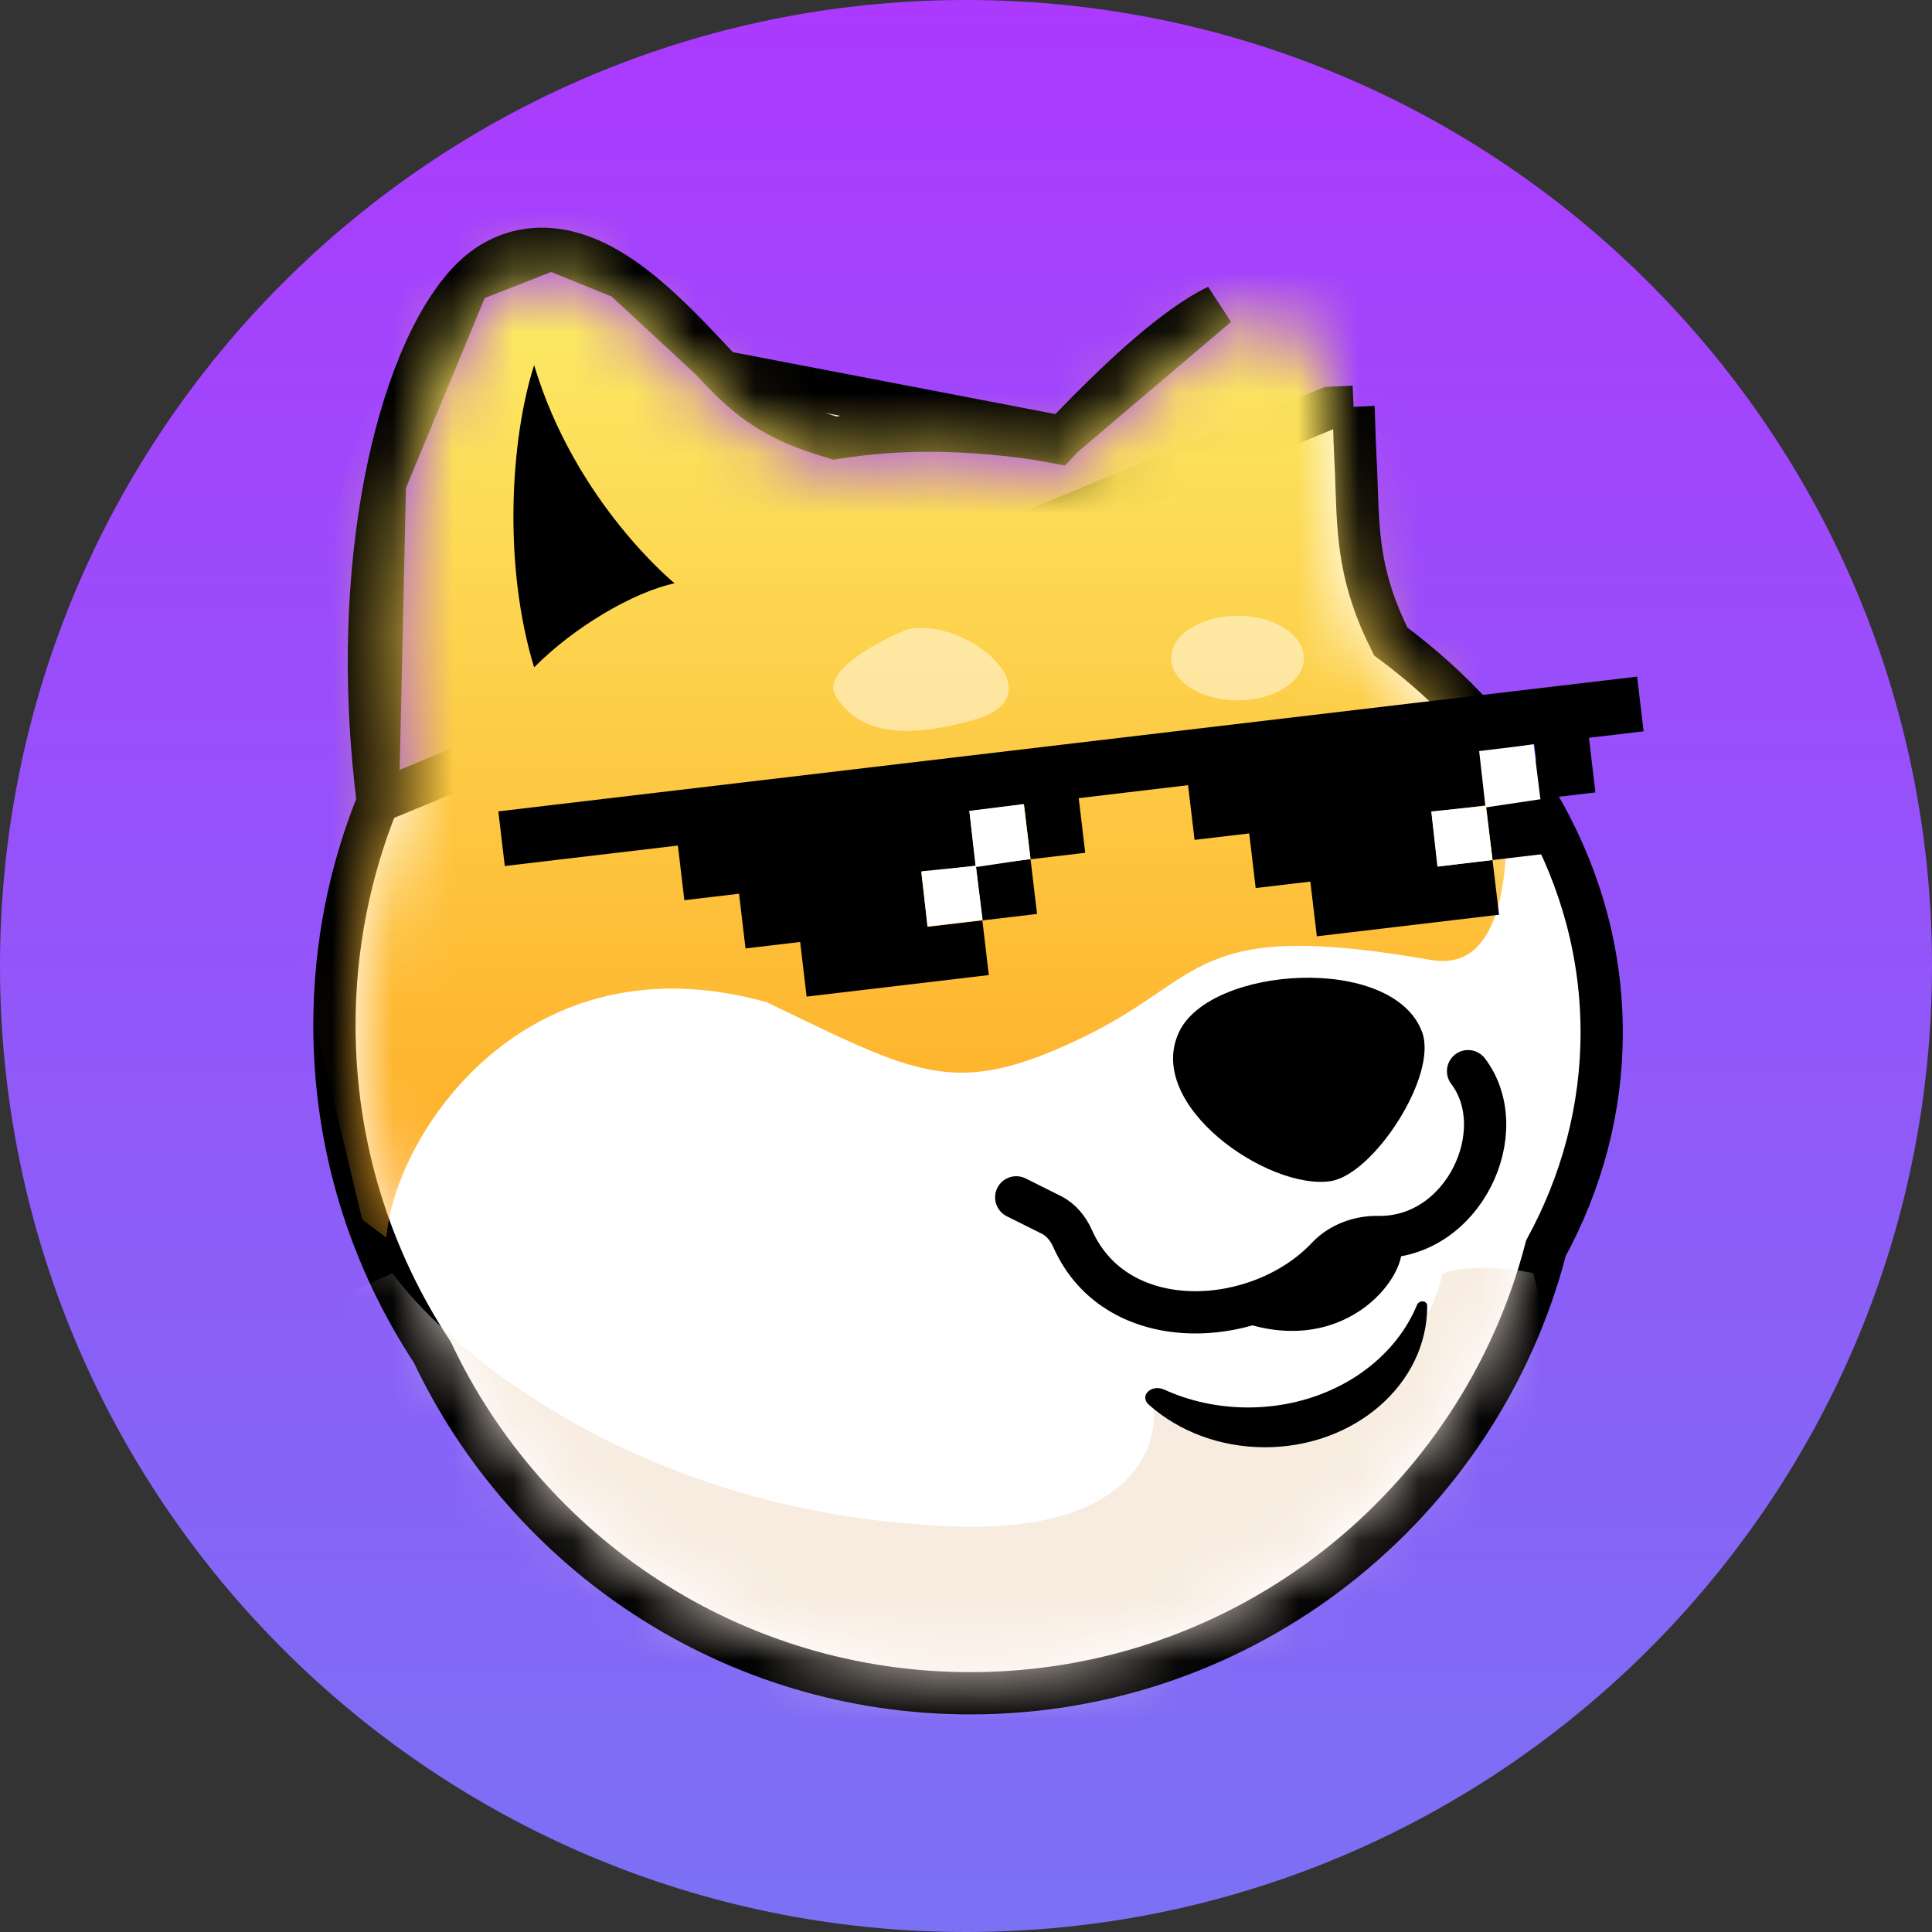 <svg width="32" height="32" viewBox="0 0 32 32" fill="none" xmlns="http://www.w3.org/2000/svg">
<rect x="0" y="0" width="32" height="32" fill="#333333" stroke="none"/>
<g clip-path="url(#clip0_1501_2876)">
<path d="M16 0C7.163 0 0 7.163 0 16C0 24.837 7.163 32 16 32C24.837 32 32 24.837 32 16C32 7.163 24.837 0 16 0Z" fill="url(#paint0_linear_1501_2876)"/>
<path d="M17.603 7.238C17.831 6.996 18.147 6.671 18.493 6.344C18.835 6.019 19.222 5.679 19.59 5.415C19.774 5.283 19.969 5.159 20.163 5.065L17.603 7.238ZM17.603 7.238C17.573 7.27 17.544 7.301 17.517 7.33C16.831 7.199 16.053 7.133 15.388 7.133C14.857 7.133 14.337 7.175 13.828 7.256C13.127 7.043 12.608 6.836 11.96 6.155M17.603 7.238L11.96 6.155L17.603 7.238ZM11.96 6.155C11.902 6.095 11.841 6.029 11.775 5.958L11.96 6.155ZM11.96 6.155L11.775 5.958L11.96 6.155ZM6.258 13.28C6.006 11.283 6.097 9.471 6.375 8.011L6.258 13.28ZM6.258 13.28C5.794 14.424 5.539 15.674 5.539 16.982C5.539 18.982 6.136 20.845 7.162 22.399C8.738 25.735 12.134 28.046 16.071 28.046C20.656 28.046 24.508 24.913 25.606 20.673C26.197 19.588 26.529 18.378 26.529 17.101C26.529 14.492 25.149 12.19 23.035 10.625C22.521 9.604 22.497 8.888 22.469 8.047C22.464 7.883 22.458 7.713 22.448 7.537C22.439 7.368 22.435 7.22 22.43 7.071C22.427 6.962 22.424 6.852 22.419 6.738C22.419 6.738 22.419 6.738 22.419 6.738L22.019 6.756L6.258 13.28ZM11.775 5.958L11.762 5.944C11.388 5.545 10.867 4.989 10.321 4.611M11.775 5.958L10.321 4.611L11.775 5.958ZM10.321 4.611C9.996 4.386 9.587 4.17 9.132 4.128L10.321 4.611ZM10.321 4.611L9.132 4.128L10.321 4.611ZM9.132 4.128C8.629 4.082 8.148 4.256 7.762 4.666L9.132 4.128ZM9.132 4.128L7.762 4.666L9.132 4.128ZM7.762 4.666C7.148 5.318 6.656 6.539 6.375 8.011L7.762 4.666Z" fill="white"/>
<path d="M17.603 7.238C17.831 6.996 18.147 6.671 18.493 6.344C18.835 6.019 19.222 5.679 19.59 5.415C19.774 5.283 19.969 5.159 20.163 5.065L17.603 7.238ZM17.603 7.238C17.573 7.27 17.544 7.301 17.517 7.33C16.831 7.199 16.053 7.133 15.388 7.133C14.857 7.133 14.337 7.175 13.828 7.256C13.127 7.043 12.608 6.836 11.96 6.155M17.603 7.238L11.96 6.155M11.96 6.155C11.902 6.095 11.841 6.029 11.775 5.958M11.96 6.155L11.775 5.958M11.775 5.958L11.762 5.944C11.388 5.545 10.867 4.989 10.321 4.611M11.775 5.958L10.321 4.611M6.258 13.28C6.006 11.283 6.097 9.471 6.375 8.011M6.258 13.28L6.375 8.011M6.258 13.28C5.794 14.424 5.539 15.674 5.539 16.982C5.539 18.982 6.136 20.845 7.162 22.399C8.738 25.735 12.134 28.046 16.071 28.046C20.656 28.046 24.508 24.913 25.606 20.673C26.197 19.588 26.529 18.378 26.529 17.101C26.529 14.492 25.149 12.19 23.035 10.625C22.521 9.604 22.497 8.888 22.469 8.047C22.464 7.883 22.458 7.713 22.448 7.537C22.439 7.368 22.435 7.22 22.43 7.071C22.427 6.962 22.424 6.852 22.419 6.738M6.258 13.28L22.019 6.756L22.419 6.738M6.375 8.011C6.656 6.539 7.148 5.318 7.762 4.666M6.375 8.011L7.762 4.666M22.419 6.738C22.419 6.738 22.419 6.738 22.419 6.738ZM10.321 4.611C9.996 4.386 9.587 4.17 9.132 4.128M10.321 4.611L9.132 4.128M9.132 4.128C8.629 4.082 8.148 4.256 7.762 4.666M9.132 4.128L7.762 4.666" stroke="black" stroke-width="0.7"/>
<mask id="mask0_1501_2876" style="mask-type:alpha" maskUnits="userSpaceOnUse" x="5" y="4" width="22" height="24">
<path d="M17.892 7.513C17.797 7.613 17.718 7.7 17.657 7.766C16.952 7.612 16.101 7.533 15.386 7.533C14.846 7.533 14.316 7.578 13.8 7.665C13.024 7.433 12.412 7.212 11.668 6.43C11.61 6.369 11.547 6.302 11.481 6.232C11.1 5.824 10.602 5.293 10.092 4.94C9.791 4.732 9.45 4.559 9.094 4.527C8.717 4.492 8.355 4.618 8.052 4.94C7.516 5.508 7.042 6.638 6.766 8.086C6.491 9.529 6.403 11.336 6.667 13.334C6.197 14.457 5.938 15.689 5.938 16.981C5.938 18.911 6.516 20.707 7.51 22.203C9.017 25.418 12.283 27.646 16.07 27.646C20.485 27.646 24.192 24.617 25.229 20.525C25.805 19.483 26.127 18.324 26.127 17.101C26.127 14.612 24.796 12.397 22.721 10.892C22.123 9.744 22.096 8.938 22.068 8.06C22.062 7.896 22.057 7.73 22.047 7.559C22.038 7.384 22.034 7.231 22.029 7.083C22.026 6.974 22.022 6.867 22.017 6.756C22.007 6.514 21.988 6.276 21.933 6.068C21.876 5.855 21.775 5.644 21.577 5.493C21.38 5.342 21.134 5.284 20.857 5.284C20.677 5.284 20.496 5.348 20.336 5.426C20.17 5.506 19.995 5.616 19.822 5.74C19.475 5.989 19.103 6.315 18.766 6.634C18.428 6.954 18.118 7.274 17.892 7.513Z" fill="white"/>
</mask>
<g mask="url(#mask0_1501_2876)">
<path d="M16.1 25.288C10.82 25.208 7.5 22.455 6.5 21.088L3 22.688L13.1 31.288L26.5 25.988L25.4 21.088C25.1 21.022 24.38 20.928 23.9 21.088C23.26 23.568 20.433 23.588 19.1 23.288C19.2 23.955 18.74 25.288 16.1 25.288Z" fill="#F8ECE0"/>
<path d="M12.699 16.6C8.699 15.48 6.533 18.8 6.399 20.5L5.999 20.2L4.199 12.7L7.599 2L26.199 3.9L27.899 13.8L24.799 11C24.699 11.333 25.699 16.25 23.699 15.9C19.699 15.2 19.999 16.2 17.899 17.2C15.799 18.2 15.199 17.8 12.699 16.6Z" fill="url(#paint1_linear_1501_2876)"/>
<path d="M13.839 11.521C13.599 11.121 14.539 10.621 15.039 10.421C16.039 10.221 17.539 11.521 16.139 11.921C14.739 12.321 14.139 12.021 13.839 11.521Z" fill="white" fill-opacity="0.48"/>
<path d="M20.498 11.6C21.106 11.6 21.598 11.287 21.598 10.9C21.598 10.514 21.106 10.2 20.498 10.2C19.891 10.2 19.398 10.514 19.398 10.9C19.398 11.287 19.891 11.6 20.498 11.6Z" fill="white" fill-opacity="0.48"/>
</g>
<path d="M8.847 11.054C8.325 9.346 8.459 7.255 8.847 6.048C9.527 8.323 11.173 9.661 11.173 9.661C10.486 9.81 9.505 10.387 8.847 11.054Z" fill="black"/>
<path d="M19.528 17.095C20.044 15.994 23.076 15.798 23.555 17.095C23.82 17.817 22.749 19.459 22.035 19.564C21.009 19.716 18.958 18.311 19.528 17.095Z" fill="black"/>
<path d="M19.031 23.269C18.86 23.116 19.074 22.921 19.283 23.016C19.697 23.205 20.17 23.312 20.672 23.312C21.963 23.312 23.061 22.604 23.469 21.616C23.506 21.527 23.639 21.536 23.639 21.633C23.639 22.924 22.436 23.971 20.951 23.971C20.199 23.971 19.519 23.702 19.031 23.269Z" fill="black"/>
<path fill-rule="evenodd" clip-rule="evenodd" d="M8.254 13.439L27.116 11.207L27.223 12.113L26.318 12.22L26.425 13.125L25.52 13.232L25.627 14.138L24.721 14.245L24.829 15.151L21.811 15.508L21.703 14.602L20.798 14.709L20.691 13.804L19.786 13.911L19.678 13.005L17.867 13.22L17.975 14.125L17.069 14.232L17.177 15.138L16.271 15.245L16.378 16.15L13.36 16.507L13.253 15.602L12.348 15.709L12.241 14.803L11.335 14.91L11.228 14.005L8.361 14.344L8.254 13.439ZM24.614 13.34L25.52 13.232L25.412 12.327L24.507 12.434L24.614 13.34L23.709 13.447L23.816 14.352L24.721 14.245L24.614 13.34ZM16.962 13.326L16.057 13.433L16.164 14.339L17.069 14.232L16.962 13.326ZM15.258 14.446L16.164 14.339L16.271 15.245L15.365 15.351L15.258 14.446Z" fill="black"/>
<path d="M24.316 17.742C25.064 18.729 24.244 20.515 22.824 20.489C22.514 20.483 22.197 20.599 21.985 20.824C20.863 22.016 18.499 22.165 17.767 20.517C17.693 20.351 17.576 20.203 17.413 20.122L16.832 19.832" stroke="black" stroke-width="0.7" stroke-linecap="round"/>
<path d="M20.402 21.837C22.231 22.571 23.308 21.158 23.213 20.628L21.944 20.774L20.402 21.837Z" fill="black"/>
<path d="M15.362 15.346L15.262 14.432L16.163 14.34L16.276 15.237L15.362 15.346Z" fill="white"/>
<path d="M23.808 14.354L23.707 13.44L24.608 13.348L24.722 14.244L23.808 14.354Z" fill="white"/>
<path d="M16.16 14.362L16.055 13.431L16.956 13.317L17.069 14.226L16.16 14.362Z" fill="white"/>
<path d="M24.605 13.374L24.5 12.442L25.401 12.329L25.514 13.238L24.605 13.374Z" fill="white"/>
</g>
<defs>
<linearGradient id="paint0_linear_1501_2876" x1="16" y1="0" x2="16" y2="32" gradientUnits="userSpaceOnUse">
<stop stop-color="#AB3AFE"/>
<stop offset="1" stop-color="#7B71F4"/>
</linearGradient>
<linearGradient id="paint1_linear_1501_2876" x1="16.049" y1="2" x2="16.049" y2="20.2" gradientUnits="userSpaceOnUse">
<stop stop-color="#FBF672"/>
<stop offset="1" stop-color="#FFAB24"/>
</linearGradient>
<clipPath id="clip0_1501_2876">
<rect width="32" height="32" fill="white"/>
</clipPath>
</defs>
</svg>
